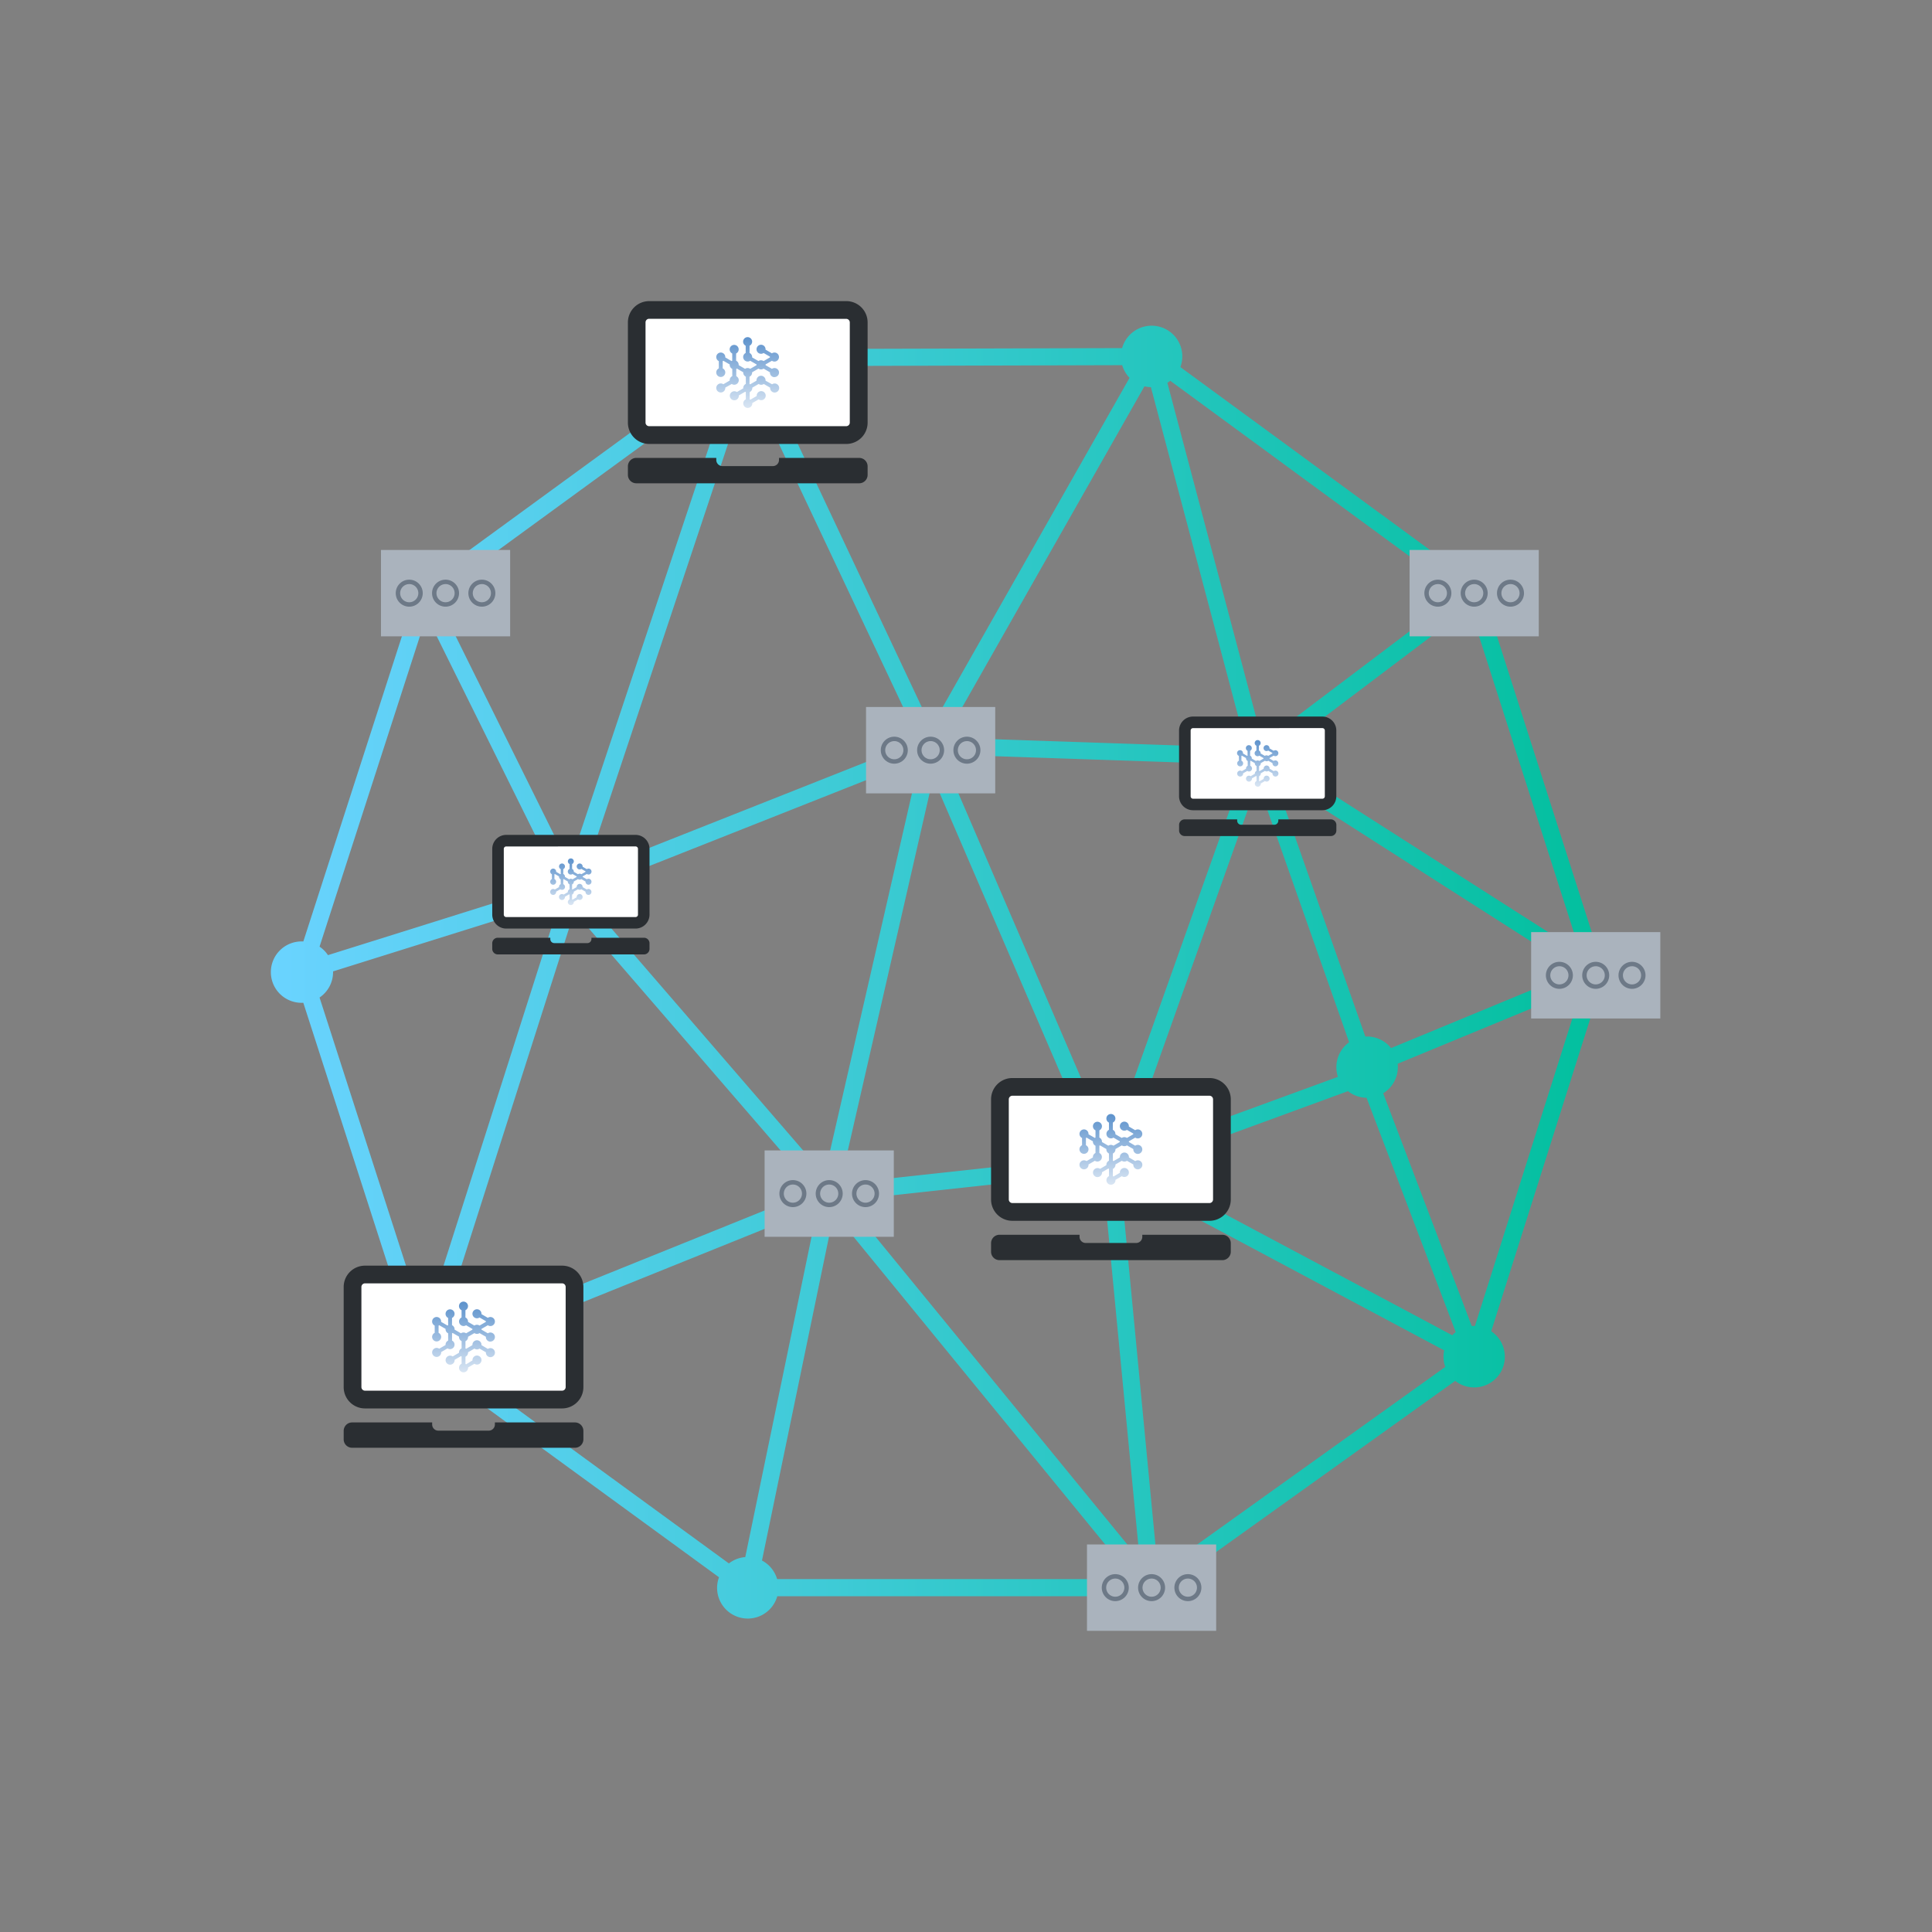 <svg id="Layer_1" data-name="Layer 1" xmlns="http://www.w3.org/2000/svg" xmlns:xlink="http://www.w3.org/1999/xlink" viewBox="0 0 800 800"><rect x="0" y="0" width="800" height="800" fill="#808080" stroke="none"/><defs><style>.cls-1{fill:url(#linear-gradient);}.cls-2{fill:#fff;}.cls-3{fill:#2a2e32;}.cls-4{fill:url(#linear-gradient-2);}.cls-5{fill:url(#linear-gradient-3);}.cls-6{fill:url(#linear-gradient-4);}.cls-7{fill:url(#linear-gradient-5);}.cls-8{fill:url(#linear-gradient-6);}.cls-9{fill:#aab3bd;}.cls-10{fill:#6d7987;}</style><linearGradient id="linear-gradient" x1="112.51" y1="402.52" x2="673.46" y2="402.52" gradientUnits="userSpaceOnUse"><stop offset="0" stop-color="#6ad3ff"/><stop offset="1" stop-color="#00bf9c"/></linearGradient><linearGradient id="linear-gradient-2" x1="191.94" y1="577.39" x2="191.94" y2="538.22" gradientUnits="userSpaceOnUse"><stop offset="0" stop-color="#fff"/><stop offset="1" stop-color="#5a90cb"/></linearGradient><linearGradient id="linear-gradient-3" x1="460.01" y1="499.7" x2="460.01" y2="460.53" xlink:href="#linear-gradient-2"/><linearGradient id="linear-gradient-4" x1="309.59" y1="178.02" x2="309.59" y2="138.85" xlink:href="#linear-gradient-2"/><linearGradient id="linear-gradient-5" x1="520.8" y1="331.68" x2="520.8" y2="305.99" xlink:href="#linear-gradient-2"/><linearGradient id="linear-gradient-6" x1="236.39" y1="380.69" x2="236.39" y2="355" xlink:href="#linear-gradient-2"/></defs><title>mock</title><path class="cls-1" d="M660.75,390l-.36,0-42.88-133.9a12.7,12.7,0,1,0-14.83-20.61L488.77,152a12.7,12.7,0,1,0-24.13-7.86l-142.86.4a12.7,12.7,0,1,0-24.12,7.9l-114,83.15a12.7,12.7,0,1,0-14.88,20.57L125.61,389.83l-.39,0a12.71,12.71,0,1,0,0,25.41l.38,0,43.24,134.15a12.7,12.7,0,1,0,14.88,20.58l114,83.14a12.7,12.7,0,1,0,24.13,7.87H464.65a12.7,12.7,0,1,0,24.17-7.76l113.75-81.43a12.7,12.7,0,1,0,14.91-20.54l43-135.77.31,0a12.71,12.71,0,1,0,0-25.41ZM188.64,245.61a12.65,12.65,0,0,0-.78-4.34l114-83.15c.18.14.37.29.56.42L236.89,355l-.51,0a12.74,12.74,0,0,0-2.25.21L184.51,255A12.66,12.66,0,0,0,188.64,245.61Zm409.92,4.54-70.16,53a12.63,12.63,0,0,0-7.31-2.53L483.38,158.5a12.69,12.69,0,0,0,1.21-.82l113.92,83.57a12.53,12.53,0,0,0,.06,8.9Zm-45.2,191.76a12.68,12.68,0,0,0,.64,4L471.48,476.1a12.74,12.74,0,0,0-3.35-4.32L520,326c.25,0,.51,0,.76,0s.48,0,.72,0l37.17,105.58A12.68,12.68,0,0,0,553.36,441.91ZM355.11,489.42a12.75,12.75,0,0,0-5.59-6.28l36.86-161.05,64.78,150.35a12.66,12.66,0,0,0-3.66,6.92ZM309.59,160.8a12.73,12.73,0,0,0,2-.17L377,299.22a12.66,12.66,0,0,0-4.31,9.52c0,.41,0,.81.06,1.21l-126.28,50a12.76,12.76,0,0,0-2.83-2.69l65.49-196.45Zm164.3-.83a12.7,12.7,0,0,0,2.67.34l37.7,142.13a12.73,12.73,0,0,0-5.54,6.94l-111.07-3.76a12.68,12.68,0,0,0-3.21-5.75ZM460,468.83a12.75,12.75,0,0,0-2.6.27L392.76,319a12.72,12.72,0,0,0,4.67-6.37l111.07,3.76a12.7,12.7,0,0,0,4.89,7.19L461.64,469A12.77,12.77,0,0,0,460,468.83ZM249,366.46l126.28-50a12.74,12.74,0,0,0,4.29,3.55l-37,161.52a12.62,12.62,0,0,0-4.58,1.13L245.91,376.07a12.64,12.64,0,0,0,3.19-8.39C249.09,367.27,249.07,366.86,249,366.46Zm218.72-210L388.3,296.39a12.06,12.06,0,0,0-5-.19L318,157.61a12.69,12.69,0,0,0,3.82-6l142.86-.4A12.68,12.68,0,0,0,467.75,156.49ZM236.93,380.36a12.68,12.68,0,0,0,2.94-.47l92.83,107.44a12.64,12.64,0,0,0-2.06,6.92,12.83,12.83,0,0,0,.07,1.29l-143.79,58a12.76,12.76,0,0,0-3.92-4.2ZM188.61,560.48l144.75-58.39a12.75,12.75,0,0,0,4.06,3.4L308.6,644.76a12.63,12.63,0,0,0-6.78,2.62l-114-83.14A12.64,12.64,0,0,0,188.61,560.48Zm126.91,85.7,28.82-139.27a12.64,12.64,0,0,0,4-1l118,144.27a12.64,12.64,0,0,0-1.74,3.68H321.79A12.73,12.73,0,0,0,315.52,646.18Zm38.3-144.72a12.63,12.63,0,0,0,2-5l92.39-10.06a12.72,12.72,0,0,0,9.15,7.61L471.92,645.7l-.08,0ZM478.94,644.89,464.45,493.43a12.7,12.7,0,0,0,4.66-3L598,559.15a12.57,12.57,0,0,0,.46,6.86L484.71,647.44A12.63,12.63,0,0,0,478.94,644.89Zm122.38-92L472.44,484.17c.07-.32.11-.64.15-1l85.58-31.35a12.64,12.64,0,0,0,7.69,2.75l36.92,97A12.76,12.76,0,0,0,601.32,552.93ZM566.07,429.2c-.24,0-.48,0-.72,0L528.18,323.66q.52-.37,1-.79l119.39,76.29a12.47,12.47,0,0,0-.44,5L576,434A12.68,12.68,0,0,0,566.07,429.2Zm87.59-37a12.74,12.74,0,0,0-1.29,1L533,316.92a12.57,12.57,0,0,0-.32-8.13l70.16-53a12.63,12.63,0,0,0,7.6,2.54l.36,0ZM175.54,258.3l.39,0a12.74,12.74,0,0,0,2.25-.21l49.63,100.21a12.66,12.66,0,0,0-4.13,9.36c0,.09,0,.18,0,.28L135.8,395.5a12.77,12.77,0,0,0-3.48-3.51ZM132.32,413.05a12.69,12.69,0,0,0,5.6-10.54c0-.09,0-.19,0-.28L225.8,374.7a12.76,12.76,0,0,0,4.26,4L176.28,547.2l-.34,0-.38,0Zm478.42,136-.31,0c-.35,0-.69,0-1,.05l-36.68-96.4a12.69,12.69,0,0,0,6.07-10.82,12.83,12.83,0,0,0-.08-1.4l72.13-29.83a12.77,12.77,0,0,0,2.88,2.65Z"/><rect class="cls-2" x="145.99" y="527.77" width="89.96" height="51"/><path class="cls-3" d="M232.76,583.2H151.12a8.82,8.82,0,0,1-8.81-8.81v-41.5a8.82,8.82,0,0,1,8.81-8.81h81.64a8.82,8.82,0,0,1,8.81,8.81v41.5A8.82,8.82,0,0,1,232.76,583.2Zm-81.64-51.79a1.49,1.49,0,0,0-1.47,1.47v41.5a1.49,1.49,0,0,0,1.47,1.47h81.64a1.49,1.49,0,0,0,1.47-1.47v-41.5a1.49,1.49,0,0,0-1.47-1.47Z"/><path class="cls-3" d="M238.07,589H204.92v.86a2.54,2.54,0,0,1-2.54,2.54H181.49a2.54,2.54,0,0,1-2.54-2.54V589H145.8a3.49,3.49,0,0,0-3.49,3.49V596a3.49,3.49,0,0,0,3.49,3.49h92.28a3.49,3.49,0,0,0,3.49-3.49v-3.53A3.49,3.49,0,0,0,238.07,589Z"/><path class="cls-4" d="M203.06,555.51a1.87,1.87,0,1,0-1.06-3.41l-2.63-1.52s0-.1,0-.15,0-.1,0-.15l2.63-1.52a1.87,1.87,0,1,0,0-3.08l-2.63-1.52s0-.1,0-.15a1.87,1.87,0,1,0-.81,1.54l2.63,1.52c0,.05,0,.1,0,.15s0,.1,0,.15l-2.63,1.52a1.87,1.87,0,0,0-2.13,0l-2.63-1.52s0-.1,0-.15a1.87,1.87,0,0,0-1.07-1.69v-3a1.87,1.87,0,1,0-1.61,0v3a1.87,1.87,0,1,0,1.87,3.23l2.63,1.52c0,.05,0,.1,0,.15s0,.1,0,.15L193,552.09a1.87,1.87,0,0,0-2.13,0l-2.63-1.52s0-.1,0-.15a1.87,1.87,0,0,0-1.07-1.69v-3a1.87,1.87,0,1,0-1.61,0v3l-.26.15-2.63-1.52s0-.1,0-.15A1.87,1.87,0,1,0,180,548.9v3a1.87,1.87,0,1,0,1.61,0v-3l.26-.15,2.63,1.52c0,.05,0,.1,0,.15a1.87,1.87,0,0,0,1.07,1.69v3a1.87,1.87,0,0,0-1.07,1.69c0,.05,0,.1,0,.15l-2.63,1.52a1.87,1.87,0,1,0,.81,1.54c0-.05,0-.1,0-.15l2.63-1.52a1.87,1.87,0,1,0,1.87-3.23v-3l.26-.15,2.63,1.52s0,.1,0,.15a1.87,1.87,0,0,0,1.07,1.69v3a1.87,1.87,0,0,0-1.07,1.69c0,.05,0,.1,0,.15l-2.63,1.52a1.87,1.87,0,1,0,.81,1.54c0-.05,0-.1,0-.15l2.63-1.52.26.15v3a1.87,1.87,0,1,0,2.68,1.69c0-.05,0-.1,0-.15l2.63-1.52a1.87,1.87,0,1,0-.81-1.54c0,.05,0,.1,0,.15L193,564.94l-.26-.15v-3a1.87,1.87,0,0,0,1.07-1.69c0-.05,0-.1,0-.15l2.63-1.52a1.87,1.87,0,0,0,2.13,0l2.63,1.52s0,.1,0,.15a1.87,1.87,0,1,0,.81-1.54L199.37,557s0-.1,0-.15a1.87,1.87,0,1,0-3.75,0c0,.05,0,.1,0,.15L193,558.52l-.26-.15v-3a1.87,1.87,0,0,0,1.07-1.69c0-.05,0-.1,0-.15l2.63-1.52a1.87,1.87,0,0,0,2.13,0l2.63,1.52s0,.1,0,.15a1.87,1.87,0,0,0,1.87,1.87"/><rect class="cls-2" x="414.06" y="450.08" width="89.96" height="51"/><path class="cls-3" d="M500.83,505.51H419.19a8.82,8.82,0,0,1-8.81-8.81v-41.5a8.82,8.82,0,0,1,8.81-8.81h81.64a8.82,8.82,0,0,1,8.81,8.81v41.5A8.82,8.82,0,0,1,500.83,505.51Zm-81.64-51.79a1.49,1.49,0,0,0-1.47,1.47v41.5a1.49,1.49,0,0,0,1.47,1.47h81.64a1.49,1.49,0,0,0,1.47-1.47v-41.5a1.49,1.49,0,0,0-1.47-1.47Z"/><path class="cls-3" d="M506.15,511.29H473v.86a2.54,2.54,0,0,1-2.54,2.54H449.56a2.54,2.54,0,0,1-2.54-2.54v-.86H413.87a3.49,3.49,0,0,0-3.49,3.49v3.53a3.49,3.49,0,0,0,3.49,3.49h92.28a3.49,3.49,0,0,0,3.49-3.49v-3.53A3.49,3.49,0,0,0,506.15,511.29Z"/><path class="cls-5" d="M471.13,477.82a1.87,1.87,0,1,0-1.06-3.41l-2.63-1.52s0-.1,0-.15,0-.1,0-.15l2.63-1.52a1.87,1.87,0,1,0,0-3.08l-2.63-1.52s0-.1,0-.15a1.87,1.87,0,1,0-.81,1.54l2.63,1.52c0,.05,0,.1,0,.15s0,.1,0,.15l-2.63,1.52a1.87,1.87,0,0,0-2.13,0l-2.63-1.52s0-.1,0-.15a1.87,1.87,0,0,0-1.07-1.69v-3a1.87,1.87,0,1,0-1.61,0v3a1.87,1.87,0,1,0,1.87,3.23l2.63,1.52c0,.05,0,.1,0,.15s0,.1,0,.15l-2.63,1.52a1.87,1.87,0,0,0-2.13,0l-2.63-1.52s0-.1,0-.15a1.87,1.87,0,0,0-1.07-1.69v-3a1.87,1.87,0,1,0-1.61,0v3l-.26.15-2.63-1.52s0-.1,0-.15a1.87,1.87,0,1,0-2.68,1.69v3a1.87,1.87,0,1,0,1.61,0v-3l.26-.15,2.63,1.52c0,.05,0,.1,0,.15a1.87,1.87,0,0,0,1.07,1.69v3a1.87,1.87,0,0,0-1.07,1.69c0,.05,0,.1,0,.15l-2.63,1.52a1.87,1.87,0,1,0,.81,1.54c0-.05,0-.1,0-.15l2.63-1.52a1.87,1.87,0,1,0,1.87-3.23v-3l.26-.15,2.63,1.52s0,.1,0,.15a1.87,1.87,0,0,0,1.07,1.69v3a1.87,1.87,0,0,0-1.07,1.69c0,.05,0,.1,0,.15L455.51,484a1.87,1.87,0,1,0,.81,1.54c0-.05,0-.1,0-.15l2.63-1.52.26.15v3a1.87,1.87,0,1,0,2.68,1.69c0-.05,0-.1,0-.15l2.63-1.52a1.87,1.87,0,1,0-.81-1.54c0,.05,0,.1,0,.15l-2.63,1.52-.26-.15v-3a1.87,1.87,0,0,0,1.07-1.69c0-.05,0-.1,0-.15l2.63-1.52a1.87,1.87,0,0,0,2.13,0l2.63,1.52s0,.1,0,.15a1.87,1.87,0,1,0,.81-1.54l-2.63-1.52s0-.1,0-.15a1.87,1.87,0,1,0-3.75,0c0,.05,0,.1,0,.15l-2.63,1.52-.26-.15v-3a1.87,1.87,0,0,0,1.07-1.69c0-.05,0-.1,0-.15l2.63-1.52a1.87,1.87,0,0,0,2.13,0l2.63,1.52s0,.1,0,.15a1.87,1.87,0,0,0,1.87,1.87"/><rect class="cls-2" x="263.64" y="128.41" width="89.96" height="51"/><path class="cls-3" d="M350.41,183.83H268.77A8.82,8.82,0,0,1,260,175v-41.5a8.82,8.82,0,0,1,8.81-8.81h81.64a8.82,8.82,0,0,1,8.81,8.81V175A8.82,8.82,0,0,1,350.41,183.83ZM268.77,132a1.49,1.49,0,0,0-1.47,1.47V175a1.49,1.49,0,0,0,1.47,1.47h81.64a1.49,1.49,0,0,0,1.47-1.47v-41.5a1.49,1.49,0,0,0-1.47-1.47Z"/><path class="cls-3" d="M355.73,189.61H322.57v.86A2.54,2.54,0,0,1,320,193H299.14a2.54,2.54,0,0,1-2.54-2.54v-.86H263.45A3.49,3.49,0,0,0,260,193.1v3.53a3.49,3.49,0,0,0,3.49,3.49h92.28a3.49,3.49,0,0,0,3.49-3.49V193.1A3.49,3.49,0,0,0,355.73,189.61Z"/><path class="cls-6" d="M320.71,156.14a1.87,1.87,0,1,0-1.06-3.41L317,151.21s0-.1,0-.15,0-.1,0-.15l2.63-1.52a1.87,1.87,0,1,0,0-3.08L317,144.78s0-.1,0-.15a1.87,1.87,0,1,0-.81,1.54l2.63,1.52c0,.05,0,.1,0,.15s0,.1,0,.15l-2.63,1.52a1.87,1.87,0,0,0-2.13,0L311.45,148s0-.1,0-.15a1.87,1.87,0,0,0-1.07-1.69v-3a1.87,1.87,0,1,0-1.61,0v3a1.87,1.87,0,1,0,1.87,3.23l2.63,1.52c0,.05,0,.1,0,.15s0,.1,0,.15l-2.63,1.52a1.87,1.87,0,0,0-2.13,0l-2.63-1.52s0-.1,0-.15a1.87,1.87,0,0,0-1.07-1.69v-3a1.87,1.87,0,1,0-1.61,0v3l-.26.15L300.33,148s0-.1,0-.15a1.87,1.87,0,1,0-2.68,1.69v3a1.87,1.87,0,1,0,1.61,0v-3l.26-.15,2.63,1.52c0,.05,0,.1,0,.15a1.87,1.87,0,0,0,1.07,1.69v3a1.87,1.87,0,0,0-1.07,1.69c0,.05,0,.1,0,.15l-2.63,1.52a1.87,1.87,0,1,0,.81,1.54c0-.05,0-.1,0-.15L303,159a1.87,1.87,0,1,0,1.87-3.23v-3l.26-.15,2.63,1.52s0,.1,0,.15a1.87,1.87,0,0,0,1.07,1.69v3a1.87,1.87,0,0,0-1.07,1.69c0,.05,0,.1,0,.15l-2.63,1.52a1.87,1.87,0,1,0,.81,1.54c0-.05,0-.1,0-.15l2.63-1.52.26.15v3a1.87,1.87,0,1,0,2.68,1.69c0-.05,0-.1,0-.15l2.63-1.52a1.87,1.87,0,1,0-.81-1.54c0,.05,0,.1,0,.15l-2.63,1.52-.26-.15v-3a1.87,1.87,0,0,0,1.07-1.69c0-.05,0-.1,0-.15l2.63-1.52a1.87,1.87,0,0,0,2.13,0l2.63,1.52s0,.1,0,.15a1.87,1.87,0,1,0,.81-1.54L317,157.63s0-.1,0-.15a1.87,1.87,0,1,0-3.75,0c0,.05,0,.1,0,.15l-2.63,1.52-.26-.15v-3a1.87,1.87,0,0,0,1.07-1.69c0-.05,0-.1,0-.15l2.63-1.52a1.87,1.87,0,0,0,2.13,0l2.63,1.52s0,.1,0,.15a1.87,1.87,0,0,0,1.87,1.87"/><rect class="cls-2" x="490.66" y="299.13" width="59.02" height="33.46"/><path class="cls-3" d="M547.58,335.5H494a5.79,5.79,0,0,1-5.78-5.78V302.49a5.79,5.79,0,0,1,5.78-5.78h53.56a5.79,5.79,0,0,1,5.78,5.78v27.23A5.79,5.79,0,0,1,547.58,335.5Zm-53.56-34a1,1,0,0,0-1,1v27.23a1,1,0,0,0,1,1h53.56a1,1,0,0,0,1-1V302.49a1,1,0,0,0-1-1Z"/><path class="cls-3" d="M551.07,339.29H529.32v.56a1.66,1.66,0,0,1-1.66,1.66H513.95a1.66,1.66,0,0,1-1.66-1.66v-.56H490.53a2.29,2.29,0,0,0-2.29,2.29v2.32a2.29,2.29,0,0,0,2.29,2.29h60.54a2.29,2.29,0,0,0,2.29-2.29v-2.32A2.29,2.29,0,0,0,551.07,339.29Z"/><path class="cls-7" d="M528.1,317.33a1.23,1.23,0,1,0-.7-2.24l-1.73-1s0-.07,0-.1,0-.07,0-.1l1.73-1a1.23,1.23,0,1,0,0-2l-1.73-1s0-.07,0-.1a1.23,1.23,0,1,0-.53,1l1.73,1s0,.07,0,.1,0,.07,0,.1l-1.73,1a1.23,1.23,0,0,0-1.4,0L522,312s0-.07,0-.1a1.23,1.23,0,0,0-.7-1.11v-2a1.23,1.23,0,1,0-1.05,0v2a1.23,1.23,0,1,0,1.22,2.12l1.73,1s0,.07,0,.1,0,.07,0,.1l-1.73,1a1.23,1.23,0,0,0-1.4,0l-1.73-1s0-.07,0-.1a1.23,1.23,0,0,0-.7-1.11v-2a1.23,1.23,0,1,0-1.05,0v2l-.17.1-1.73-1s0-.07,0-.1A1.23,1.23,0,1,0,513,313v2a1.23,1.23,0,1,0,1.05,0v-2l.17-.1,1.73,1s0,.07,0,.1a1.23,1.23,0,0,0,.7,1.11v2a1.23,1.23,0,0,0-.7,1.11s0,.07,0,.1l-1.73,1a1.23,1.23,0,1,0,.53,1s0-.07,0-.1l1.73-1a1.23,1.23,0,1,0,1.22-2.12v-2l.17-.1,1.73,1s0,.07,0,.1a1.23,1.23,0,0,0,.7,1.11v2a1.23,1.23,0,0,0-.7,1.11s0,.07,0,.1l-1.73,1a1.23,1.23,0,1,0,.53,1s0-.07,0-.1l1.73-1,.17.1v2a1.23,1.23,0,1,0,1.76,1.11s0-.07,0-.1l1.73-1a1.23,1.23,0,1,0-.53-1s0,.07,0,.1l-1.73,1-.17-.1v-2a1.23,1.23,0,0,0,.7-1.11s0-.07,0-.1l1.73-1a1.23,1.23,0,0,0,1.4,0l1.73,1s0,.07,0,.1a1.23,1.23,0,1,0,.53-1l-1.73-1s0-.07,0-.1a1.23,1.23,0,1,0-2.46,0s0,.07,0,.1l-1.73,1-.17-.1v-2a1.23,1.23,0,0,0,.7-1.11s0-.07,0-.1l1.73-1a1.23,1.23,0,0,0,1.4,0l1.73,1s0,.07,0,.1a1.23,1.23,0,0,0,1.23,1.23"/><rect class="cls-2" x="206.24" y="348.14" width="59.02" height="33.46"/><path class="cls-3" d="M263.17,384.5H209.61a5.79,5.79,0,0,1-5.78-5.78V351.49a5.79,5.79,0,0,1,5.78-5.78h53.56a5.79,5.79,0,0,1,5.78,5.78v27.23A5.79,5.79,0,0,1,263.17,384.5Zm-53.56-34a1,1,0,0,0-1,1v27.23a1,1,0,0,0,1,1h53.56a1,1,0,0,0,1-1V351.49a1,1,0,0,0-1-1Z"/><path class="cls-3" d="M266.66,388.3H244.9v.56a1.66,1.66,0,0,1-1.66,1.66H229.53a1.66,1.66,0,0,1-1.66-1.66v-.56H206.12a2.29,2.29,0,0,0-2.29,2.29v2.32a2.29,2.29,0,0,0,2.29,2.29h60.54a2.29,2.29,0,0,0,2.29-2.29v-2.32A2.29,2.29,0,0,0,266.66,388.3Z"/><path class="cls-8" d="M243.69,366.34a1.23,1.23,0,1,0-.7-2.24l-1.73-1s0-.07,0-.1,0-.07,0-.1l1.73-1a1.23,1.23,0,1,0,0-2l-1.73-1s0-.07,0-.1a1.23,1.23,0,1,0-.53,1l1.73,1s0,.07,0,.1,0,.07,0,.1l-1.73,1a1.23,1.23,0,0,0-1.4,0l-1.73-1s0-.07,0-.1a1.23,1.23,0,0,0-.7-1.11v-2a1.23,1.23,0,1,0-1.05,0v2a1.23,1.23,0,1,0,1.22,2.12l1.73,1s0,.07,0,.1,0,.07,0,.1l-1.73,1a1.23,1.23,0,0,0-1.4,0l-1.73-1s0-.07,0-.1a1.23,1.23,0,0,0-.7-1.11v-2a1.23,1.23,0,1,0-1.05,0v2l-.17.1-1.73-1s0-.07,0-.1a1.23,1.23,0,1,0-1.76,1.11v2a1.23,1.23,0,1,0,1.05,0v-2l.17-.1,1.73,1s0,.07,0,.1a1.23,1.23,0,0,0,.7,1.11v2a1.23,1.23,0,0,0-.7,1.11s0,.07,0,.1l-1.73,1a1.23,1.23,0,1,0,.53,1s0-.07,0-.1l1.73-1a1.23,1.23,0,1,0,1.22-2.12v-2l.17-.1,1.73,1s0,.07,0,.1a1.23,1.23,0,0,0,.7,1.11v2a1.23,1.23,0,0,0-.7,1.11s0,.07,0,.1l-1.73,1a1.23,1.23,0,1,0,.53,1s0-.07,0-.1l1.73-1,.17.1v2a1.23,1.23,0,1,0,1.76,1.11s0-.07,0-.1l1.73-1a1.23,1.23,0,1,0-.53-1s0,.07,0,.1l-1.73,1-.17-.1v-2a1.23,1.23,0,0,0,.7-1.11s0-.07,0-.1l1.73-1a1.23,1.23,0,0,0,1.4,0l1.73,1s0,.07,0,.1a1.23,1.23,0,1,0,.53-1l-1.73-1s0-.07,0-.1a1.23,1.23,0,1,0-2.46,0s0,.07,0,.1l-1.73,1-.17-.1v-2a1.23,1.23,0,0,0,.7-1.11s0-.07,0-.1l1.73-1a1.23,1.23,0,0,0,1.4,0l1.73,1s0,.07,0,.1a1.23,1.23,0,0,0,1.23,1.23"/><rect class="cls-9" x="157.75" y="227.73" width="53.49" height="35.76"/><path class="cls-10" d="M169.46,251.21a5.59,5.59,0,1,1,5.59-5.59A5.6,5.6,0,0,1,169.46,251.21Zm0-9.35a3.76,3.76,0,1,0,3.76,3.76A3.76,3.76,0,0,0,169.46,241.85Z"/><path class="cls-10" d="M184.49,251.21a5.59,5.59,0,1,1,5.59-5.59A5.6,5.6,0,0,1,184.49,251.21Zm0-9.35a3.76,3.76,0,1,0,3.76,3.76A3.76,3.76,0,0,0,184.49,241.85Z"/><path class="cls-10" d="M199.53,251.21a5.59,5.59,0,1,1,5.59-5.59A5.6,5.6,0,0,1,199.53,251.21Zm0-9.35a3.76,3.76,0,1,0,3.76,3.76A3.76,3.76,0,0,0,199.53,241.85Z"/><rect class="cls-9" x="358.61" y="292.75" width="53.49" height="35.76"/><path class="cls-10" d="M370.31,316.23a5.59,5.59,0,1,1,5.59-5.59A5.6,5.6,0,0,1,370.31,316.23Zm0-9.35a3.76,3.76,0,1,0,3.76,3.76A3.76,3.76,0,0,0,370.31,306.87Z"/><path class="cls-10" d="M385.35,316.23a5.59,5.59,0,1,1,5.59-5.59A5.6,5.6,0,0,1,385.35,316.23Zm0-9.35a3.76,3.76,0,1,0,3.76,3.76A3.76,3.76,0,0,0,385.35,306.87Z"/><path class="cls-10" d="M400.38,316.23a5.59,5.59,0,1,1,5.59-5.59A5.6,5.6,0,0,1,400.38,316.23Zm0-9.35a3.76,3.76,0,1,0,3.76,3.76A3.76,3.76,0,0,0,400.38,306.87Z"/><rect class="cls-9" x="583.68" y="227.73" width="53.49" height="35.76"/><path class="cls-10" d="M595.39,251.21a5.59,5.59,0,1,1,5.59-5.59A5.6,5.6,0,0,1,595.39,251.21Zm0-9.35a3.76,3.76,0,1,0,3.76,3.76A3.76,3.76,0,0,0,595.39,241.85Z"/><path class="cls-10" d="M610.43,251.21a5.59,5.59,0,1,1,5.59-5.59A5.6,5.6,0,0,1,610.43,251.21Zm0-9.35a3.76,3.76,0,1,0,3.76,3.76A3.76,3.76,0,0,0,610.43,241.85Z"/><path class="cls-10" d="M625.46,251.21a5.59,5.59,0,1,1,5.59-5.59A5.6,5.6,0,0,1,625.46,251.21Zm0-9.35a3.76,3.76,0,1,0,3.76,3.76A3.76,3.76,0,0,0,625.46,241.85Z"/><rect class="cls-9" x="634.01" y="385.97" width="53.49" height="35.76"/><path class="cls-10" d="M645.71,409.45a5.59,5.59,0,1,1,5.59-5.59A5.6,5.6,0,0,1,645.71,409.45Zm0-9.35a3.76,3.76,0,1,0,3.76,3.76A3.76,3.76,0,0,0,645.71,400.09Z"/><path class="cls-10" d="M660.75,409.45a5.59,5.59,0,1,1,5.59-5.59A5.6,5.6,0,0,1,660.75,409.45Zm0-9.35a3.76,3.76,0,1,0,3.76,3.76A3.76,3.76,0,0,0,660.75,400.09Z"/><path class="cls-10" d="M675.78,409.45a5.59,5.59,0,1,1,5.59-5.59A5.6,5.6,0,0,1,675.78,409.45Zm0-9.35a3.76,3.76,0,1,0,3.76,3.76A3.76,3.76,0,0,0,675.78,400.09Z"/><rect class="cls-9" x="316.61" y="476.37" width="53.49" height="35.76"/><path class="cls-10" d="M328.32,499.84a5.59,5.59,0,1,1,5.59-5.59A5.6,5.6,0,0,1,328.32,499.84Zm0-9.35a3.76,3.76,0,1,0,3.76,3.76A3.76,3.76,0,0,0,328.32,490.49Z"/><path class="cls-10" d="M343.36,499.84a5.59,5.59,0,1,1,5.59-5.59A5.6,5.6,0,0,1,343.36,499.84Zm0-9.35a3.76,3.76,0,1,0,3.76,3.76A3.76,3.76,0,0,0,343.36,490.49Z"/><path class="cls-10" d="M358.39,499.84a5.59,5.59,0,1,1,5.59-5.59A5.6,5.6,0,0,1,358.39,499.84Zm0-9.35a3.76,3.76,0,1,0,3.76,3.76A3.76,3.76,0,0,0,358.39,490.49Z"/><rect class="cls-9" x="450.1" y="639.53" width="53.49" height="35.76"/><path class="cls-10" d="M461.81,663a5.59,5.59,0,1,1,5.59-5.59A5.6,5.6,0,0,1,461.81,663Zm0-9.35a3.76,3.76,0,1,0,3.76,3.76A3.76,3.76,0,0,0,461.81,653.65Z"/><path class="cls-10" d="M476.85,663a5.59,5.59,0,1,1,5.59-5.59A5.6,5.6,0,0,1,476.85,663Zm0-9.35a3.76,3.76,0,1,0,3.76,3.76A3.76,3.76,0,0,0,476.85,653.65Z"/><path class="cls-10" d="M491.88,663a5.59,5.59,0,1,1,5.59-5.59A5.6,5.6,0,0,1,491.88,663Zm0-9.35a3.76,3.76,0,1,0,3.76,3.76A3.76,3.76,0,0,0,491.88,653.65Z"/></svg>
